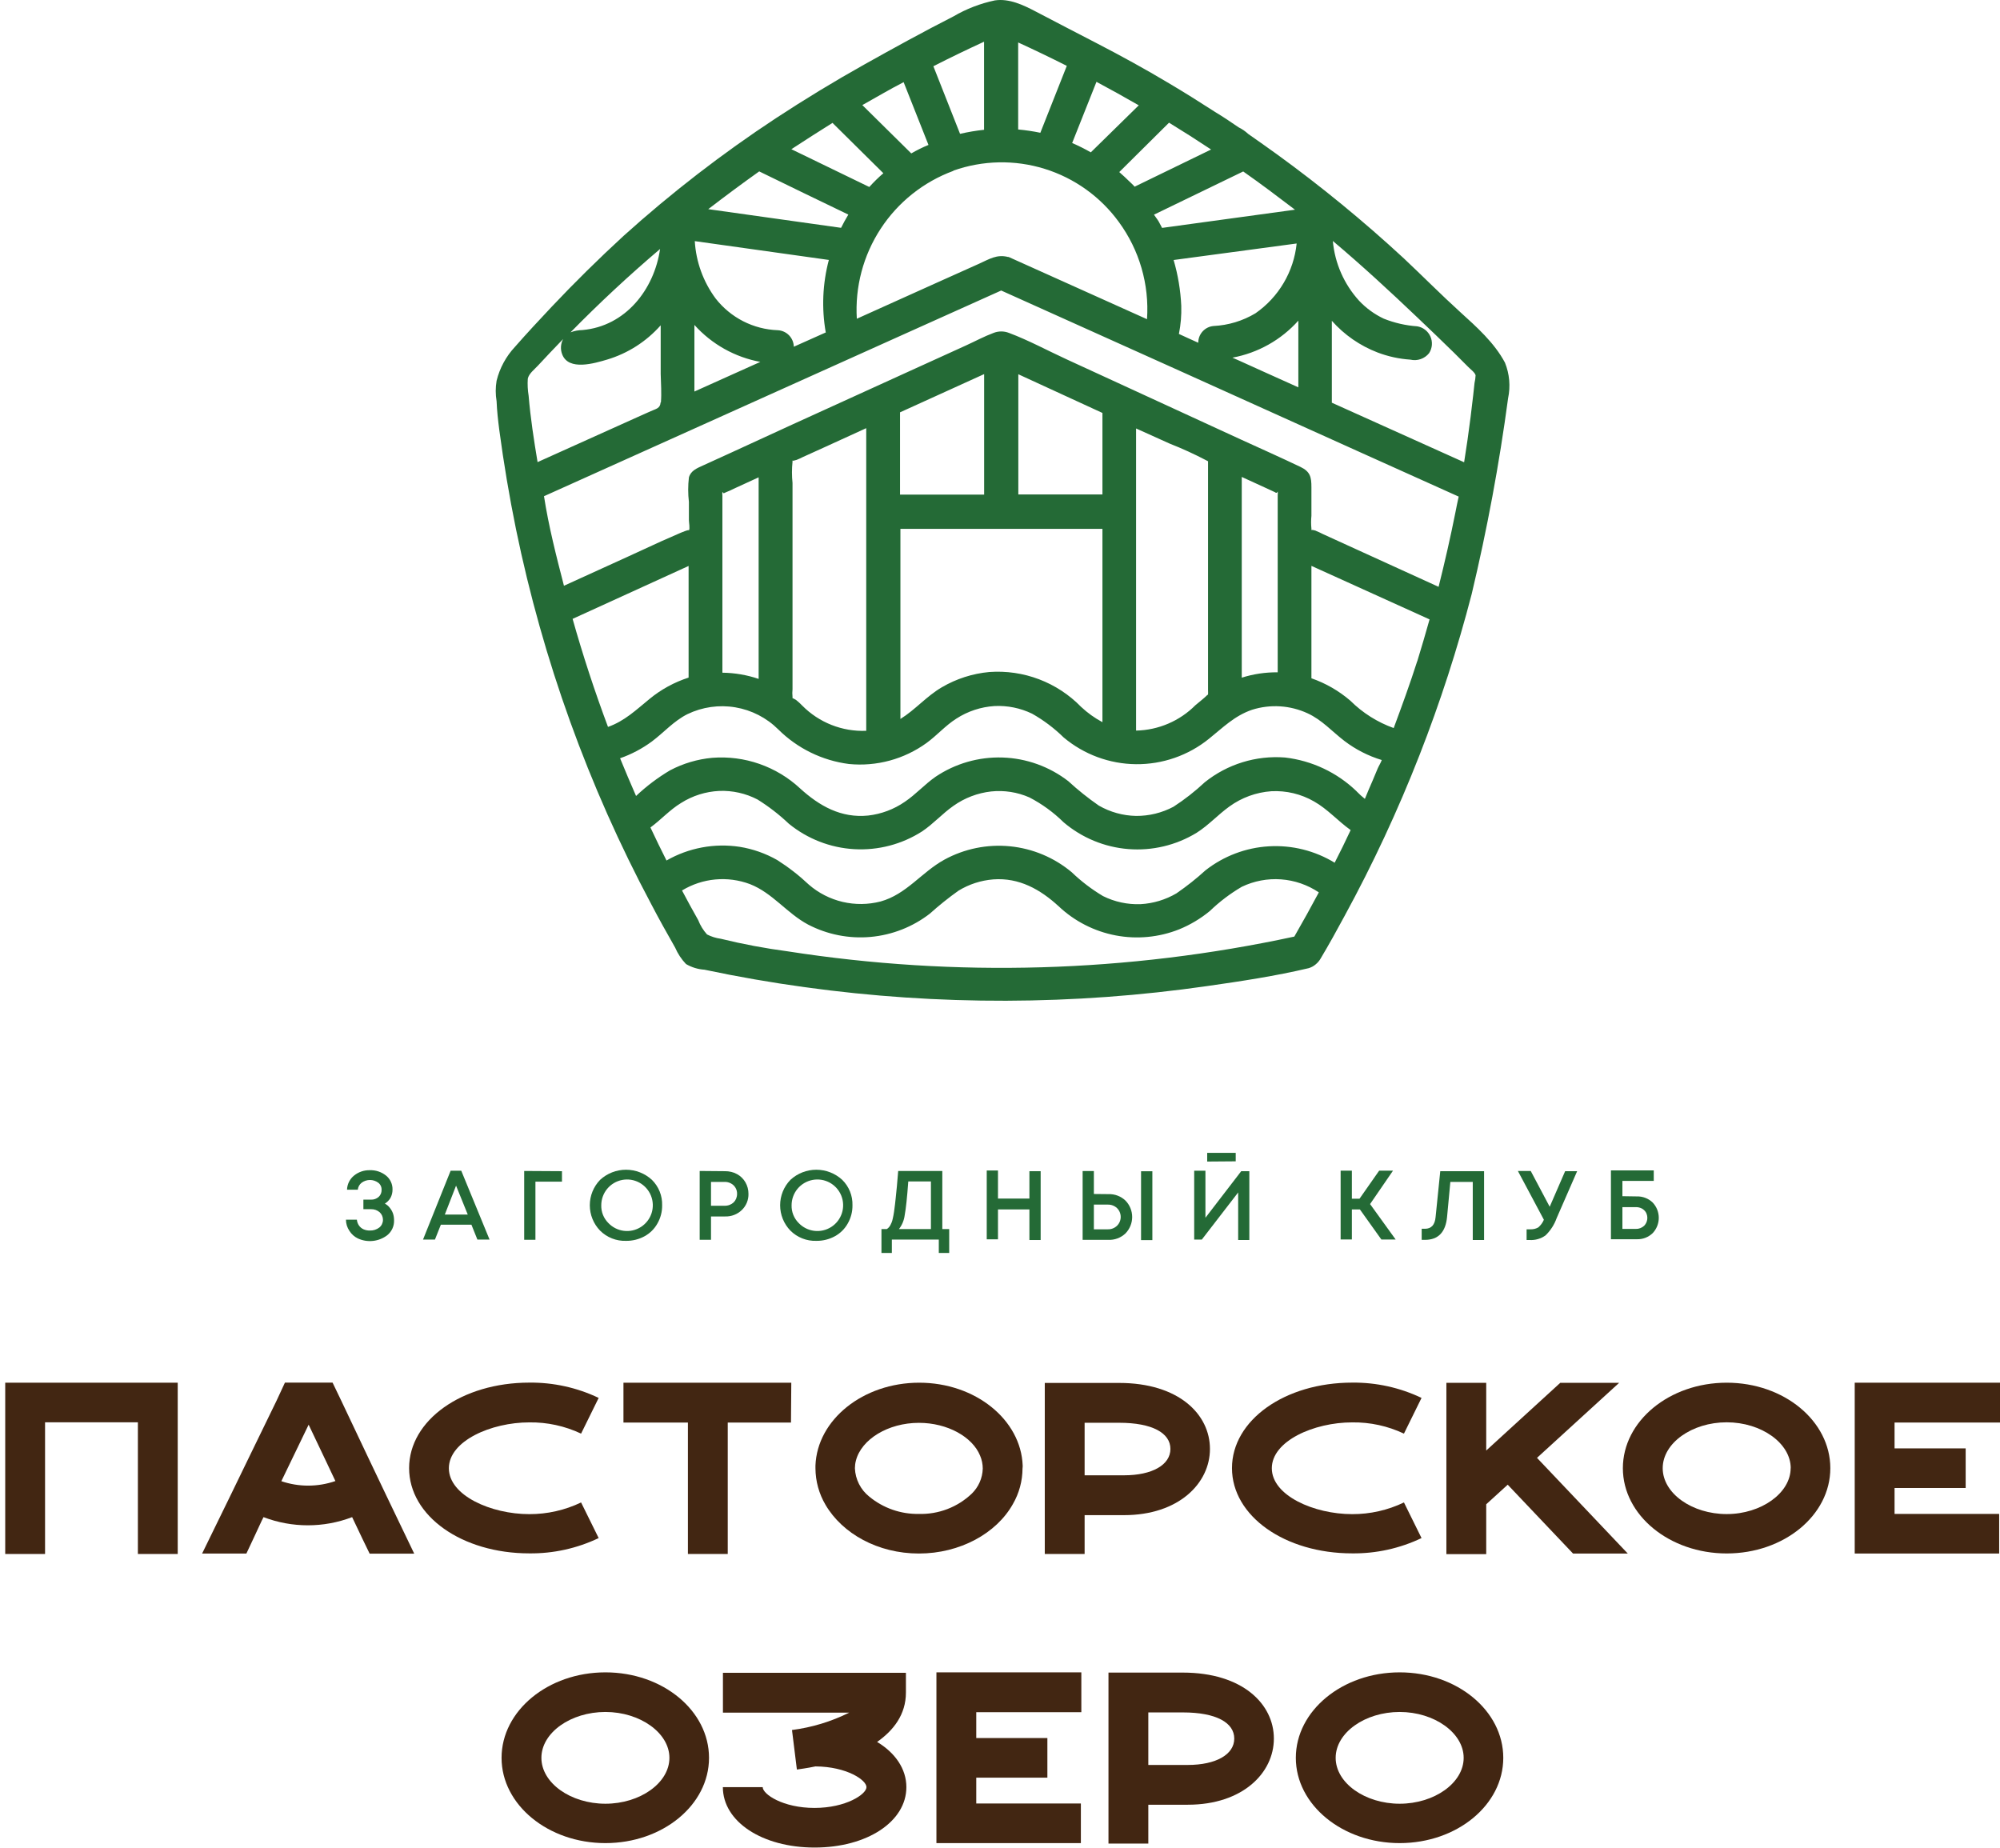 <svg width="197" height="182" viewBox="0 0 197 182" fill="none" xmlns="http://www.w3.org/2000/svg">
<path d="M69.838 173.148C69.838 177.795 65.266 181.546 59.633 181.546C53.999 181.546 49.404 177.78 49.404 173.148C49.404 168.516 53.976 164.727 59.633 164.727C65.289 164.727 69.838 168.501 69.838 173.148ZM65.937 173.148C65.937 170.692 63.052 168.629 59.633 168.629C56.213 168.629 53.328 170.67 53.328 173.148C53.328 175.626 56.213 177.667 59.633 177.667C63.052 177.667 65.937 175.618 65.937 173.148Z" fill="#422612"/>
<path d="M89.278 176.032C89.278 179.429 85.407 181.983 80.24 181.983C75.073 181.983 71.202 179.429 71.202 176.032H75.126C75.126 176.733 77.122 178.081 80.225 178.081C83.328 178.081 85.347 176.733 85.347 176.032C85.347 175.332 83.403 174.014 80.323 173.991C79.434 174.179 78.756 174.255 78.493 174.3L78.011 170.406C79.971 170.154 81.875 169.576 83.644 168.696H71.209V164.772H89.233V166.723C89.233 168.884 88.005 170.451 86.394 171.581C88.171 172.643 89.278 174.232 89.278 176.032Z" fill="#422612"/>
<path d="M96.162 171.197H103.167V175.099H96.162V177.644H106.466V181.546H92.238V164.727H106.511V168.651H96.162V171.197Z" fill="#422612"/>
<path d="M125.476 171.25C125.476 174.639 122.396 177.765 117.003 177.765H113.109V181.591H109.185V164.75H116.498C122.396 164.75 125.476 167.853 125.476 171.25ZM121.575 171.25C121.575 169.683 119.797 168.674 116.521 168.674H113.109V173.848H116.98C119.797 173.848 121.575 172.809 121.575 171.25Z" fill="#422612"/>
<path d="M148.073 173.148C148.073 177.795 143.501 181.546 137.867 181.546C132.233 181.546 127.639 177.78 127.639 173.148C127.639 168.516 132.218 164.727 137.867 164.727C143.516 164.727 148.073 168.501 148.073 173.148ZM144.171 173.148C144.171 170.692 141.287 168.629 137.867 168.629C134.448 168.629 131.563 170.67 131.563 173.148C131.563 175.626 134.455 177.667 137.867 177.667C141.279 177.667 144.171 175.618 144.171 173.148Z" fill="#422612"/>
<path d="M37.91 118.556C38.097 118.656 38.262 118.794 38.392 118.963C38.528 119.13 38.635 119.318 38.708 119.52C38.779 119.731 38.814 119.953 38.814 120.175C38.828 120.463 38.773 120.749 38.654 121.011C38.534 121.273 38.354 121.503 38.128 121.682C37.722 121.986 37.241 122.176 36.736 122.23C36.231 122.285 35.721 122.202 35.259 121.99C34.911 121.825 34.619 121.564 34.415 121.237C34.195 120.912 34.077 120.53 34.076 120.138H35.153C35.17 120.343 35.24 120.54 35.357 120.71C35.47 120.874 35.627 121.004 35.809 121.087C36.006 121.171 36.219 121.212 36.434 121.207C36.767 121.218 37.094 121.115 37.36 120.913C37.473 120.823 37.563 120.708 37.626 120.578C37.688 120.447 37.721 120.305 37.722 120.16C37.723 120.019 37.695 119.879 37.64 119.749C37.584 119.619 37.502 119.503 37.398 119.407C37.162 119.203 36.858 119.095 36.547 119.106H35.794V118.164H36.547C36.824 118.175 37.094 118.078 37.3 117.893C37.395 117.805 37.469 117.698 37.519 117.578C37.568 117.458 37.591 117.329 37.586 117.2C37.592 117.066 37.565 116.932 37.509 116.811C37.453 116.689 37.368 116.582 37.262 116.5C37.025 116.324 36.737 116.228 36.441 116.228C36.145 116.228 35.858 116.324 35.62 116.5C35.514 116.582 35.426 116.686 35.361 116.803C35.296 116.921 35.256 117.051 35.244 117.185H34.182C34.19 116.918 34.255 116.657 34.373 116.418C34.492 116.178 34.66 115.967 34.867 115.799C35.304 115.441 35.854 115.252 36.419 115.264C36.999 115.243 37.568 115.43 38.023 115.792C38.229 115.958 38.394 116.17 38.505 116.41C38.616 116.65 38.67 116.913 38.663 117.177C38.666 117.464 38.596 117.746 38.46 117.998C38.324 118.226 38.136 118.417 37.91 118.556Z" fill="#246A36"/>
<path d="M47.023 122.096L46.436 120.634H43.423L42.843 122.096H41.668L44.387 115.317H45.434L48.221 122.096H47.023ZM44.922 116.786L43.815 119.633H46.074L44.922 116.786Z" fill="#246A36"/>
<path d="M55.354 115.362V116.394H52.74V122.119H51.633V115.34L55.354 115.362Z" fill="#246A36"/>
<path d="M61.658 122.223C61.188 122.239 60.72 122.158 60.282 121.985C59.844 121.813 59.446 121.553 59.112 121.221C58.461 120.551 58.096 119.652 58.096 118.717C58.096 117.782 58.461 116.883 59.112 116.213C59.807 115.573 60.718 115.218 61.662 115.218C62.606 115.218 63.517 115.573 64.212 116.213C64.543 116.539 64.804 116.93 64.978 117.361C65.151 117.793 65.234 118.256 65.221 118.721C65.23 119.346 65.071 119.962 64.761 120.506C64.466 121.04 64.024 121.479 63.489 121.771C62.928 122.077 62.297 122.233 61.658 122.223ZM59.918 120.461C60.324 120.89 60.866 121.164 61.452 121.237C62.038 121.309 62.631 121.175 63.129 120.858C63.627 120.54 63.998 120.059 64.18 119.497C64.361 118.935 64.34 118.327 64.122 117.779C63.903 117.23 63.5 116.775 62.983 116.491C62.465 116.208 61.864 116.114 61.284 116.225C60.704 116.337 60.181 116.647 59.806 117.102C59.43 117.558 59.225 118.13 59.225 118.721C59.216 119.043 59.273 119.363 59.392 119.662C59.511 119.961 59.691 120.233 59.918 120.461Z" fill="#246A36"/>
<path d="M71.427 115.362C71.834 115.358 72.236 115.456 72.595 115.649C72.94 115.836 73.226 116.115 73.423 116.455C73.622 116.8 73.726 117.193 73.724 117.592C73.732 117.889 73.678 118.184 73.565 118.459C73.452 118.734 73.283 118.983 73.069 119.189C72.852 119.399 72.594 119.563 72.312 119.671C72.03 119.78 71.729 119.831 71.427 119.821H70.034V122.119H68.919V115.34L71.427 115.362ZM71.367 118.767C71.536 118.771 71.705 118.743 71.864 118.684C72.009 118.629 72.141 118.547 72.256 118.443C72.366 118.336 72.453 118.208 72.512 118.066C72.572 117.916 72.603 117.754 72.602 117.592C72.607 117.382 72.553 117.175 72.446 116.994C72.34 116.813 72.185 116.665 71.999 116.568C71.806 116.462 71.587 116.41 71.367 116.417H70.034V118.767H71.367Z" fill="#246A36"/>
<path d="M80.405 122.223C79.935 122.239 79.466 122.158 79.029 121.985C78.591 121.813 78.193 121.553 77.859 121.221C77.207 120.551 76.843 119.652 76.843 118.717C76.843 117.782 77.207 116.883 77.859 116.213C78.554 115.573 79.464 115.218 80.409 115.218C81.353 115.218 82.263 115.573 82.958 116.213C83.29 116.539 83.551 116.93 83.725 117.361C83.898 117.793 83.981 118.256 83.968 118.721C83.977 119.346 83.818 119.962 83.508 120.506C83.213 121.04 82.771 121.479 82.235 121.771C81.674 122.077 81.044 122.233 80.405 122.223ZM78.665 120.461C79.071 120.89 79.613 121.164 80.199 121.237C80.785 121.309 81.378 121.175 81.876 120.858C82.374 120.54 82.745 120.059 82.926 119.497C83.108 118.935 83.087 118.327 82.869 117.779C82.65 117.23 82.247 116.775 81.729 116.491C81.211 116.208 80.611 116.114 80.031 116.225C79.451 116.337 78.928 116.647 78.552 117.102C78.177 117.558 77.972 118.13 77.972 118.721C77.963 119.043 78.02 119.363 78.139 119.662C78.258 119.961 78.437 120.233 78.665 120.461Z" fill="#246A36"/>
<path d="M92.818 121.064H93.496V123.414H92.472V122.096H87.847V123.414H86.823V121.064H87.35C87.428 121.014 87.499 120.953 87.561 120.883C87.631 120.802 87.689 120.71 87.734 120.612C87.796 120.495 87.847 120.371 87.885 120.243C87.922 120.115 87.96 119.934 88.005 119.708C88.05 119.482 88.08 119.241 88.111 119C88.141 118.759 88.186 118.443 88.223 118.044C88.261 117.645 88.306 117.253 88.344 116.846C88.382 116.44 88.419 115.942 88.472 115.34H92.818V121.064ZM89.466 116.372C89.353 117.946 89.233 119.053 89.112 119.701C89.049 120.198 88.854 120.669 88.547 121.064H91.696V116.372H89.466Z" fill="#246A36"/>
<path d="M101.397 115.362H102.504V122.141H101.397V119.128H98.301V122.073H97.194V115.294H98.301V118.059H101.397V115.362Z" fill="#246A36"/>
<path d="M109.177 117.622C109.485 117.61 109.793 117.66 110.081 117.769C110.37 117.878 110.633 118.043 110.857 118.255C111.281 118.687 111.519 119.269 111.519 119.874C111.519 120.48 111.281 121.061 110.857 121.494C110.633 121.706 110.37 121.871 110.081 121.98C109.793 122.088 109.485 122.138 109.177 122.126H106.639V115.348H107.746V117.607L109.177 117.622ZM109.102 121.087C109.271 121.094 109.439 121.067 109.597 121.007C109.755 120.948 109.899 120.857 110.021 120.741C110.138 120.627 110.23 120.491 110.294 120.341C110.357 120.191 110.389 120.03 110.389 119.867C110.389 119.704 110.357 119.543 110.294 119.393C110.23 119.243 110.138 119.107 110.021 118.993C109.772 118.763 109.441 118.641 109.102 118.654H107.746V121.087H109.102ZM112.394 115.37H113.508V122.149H112.394V115.37Z" fill="#246A36"/>
<path d="M122.26 115.362H123.059V122.141H121.959V117.456L118.381 122.096H117.628V115.317H118.735V119.949L122.26 115.362ZM118.909 114.413V113.555H121.718V114.391L118.909 114.413Z" fill="#246A36"/>
<path d="M136.067 122.095L133.95 119.128H133.159V122.088H132.052V115.309H133.159V118.073H133.913L135.848 115.309H137.212L134.952 118.601L137.475 122.095H136.067Z" fill="#246A36"/>
<path d="M141.866 115.362H146.182V122.141H145.067V116.417H142.86L142.537 119.866C142.393 121.373 141.663 122.126 140.36 122.126H140.036V121.034H140.36C140.985 121.034 141.339 120.65 141.407 119.874L141.866 115.362Z" fill="#246A36"/>
<path d="M154.166 115.362H155.349L153.33 119.987C153.1 120.632 152.724 121.214 152.231 121.689C151.776 122.015 151.222 122.175 150.664 122.141H150.37V121.087H150.769C151.033 121.095 151.294 121.03 151.523 120.898C151.762 120.693 151.95 120.436 152.072 120.145L149.511 115.34H150.777L152.645 118.865L154.166 115.362Z" fill="#246A36"/>
<path d="M161.223 117.847C161.511 117.838 161.799 117.886 162.068 117.99C162.337 118.093 162.582 118.25 162.79 118.45C163.175 118.857 163.39 119.396 163.39 119.956C163.39 120.517 163.175 121.056 162.79 121.463C162.582 121.664 162.335 121.821 162.064 121.925C161.794 122.028 161.505 122.076 161.216 122.065H158.677V115.287H162.895V116.318H159.807V117.825L161.223 117.847ZM161.125 121.049C161.429 121.057 161.724 120.946 161.946 120.74C162.115 120.567 162.223 120.345 162.254 120.106C162.285 119.867 162.238 119.624 162.12 119.414C162.022 119.256 161.884 119.126 161.72 119.038C161.536 118.944 161.332 118.898 161.125 118.902H159.807V121.049H161.125Z" fill="#246A36"/>
<path d="M17.506 153.067H13.582V140.097H4.438V153.067H0.514V136.196H17.506V153.067Z" fill="#422612"/>
<path d="M57.237 147.991L58.969 151.5C56.837 152.517 54.5 153.033 52.138 153.007C45.494 153.007 40.297 149.324 40.297 144.609C40.297 139.894 45.494 136.188 52.138 136.188C54.5 136.162 56.837 136.677 58.969 137.694L57.237 141.212C55.643 140.46 53.899 140.081 52.138 140.105C48.372 140.105 44.214 141.935 44.214 144.624C44.214 147.313 48.379 149.143 52.138 149.143C53.903 149.148 55.646 148.754 57.237 147.991Z" fill="#422612"/>
<path d="M77.912 140.12H71.683V153.067H67.759V140.12H61.41V136.196H77.942L77.912 140.12Z" fill="#422612"/>
<path d="M100.734 144.36C100.568 139.841 96.072 136.196 90.543 136.196C85.015 136.196 80.496 139.834 80.322 144.353C80.322 144.443 80.322 144.534 80.322 144.624C80.328 145.894 80.671 147.139 81.317 148.232C82.981 151.064 86.468 153.022 90.513 153.022C94.558 153.022 98.158 151.034 99.77 148.149C100.388 147.08 100.715 145.867 100.719 144.632C100.732 144.542 100.737 144.451 100.734 144.36ZM90.513 149.121C88.733 149.155 86.999 148.551 85.625 147.418C85.202 147.082 84.857 146.658 84.612 146.175C84.368 145.693 84.23 145.164 84.209 144.624C84.21 144.37 84.242 144.117 84.307 143.871C84.841 141.777 87.47 140.15 90.513 140.15C93.323 140.15 95.785 141.528 96.539 143.381C96.712 143.783 96.801 144.216 96.802 144.654C96.777 145.588 96.388 146.474 95.718 147.125C95.025 147.785 94.209 148.301 93.315 148.644C92.422 148.986 91.469 149.148 90.513 149.121Z" fill="#422612"/>
<path d="M119.18 142.719C119.18 146.108 116.1 149.242 110.714 149.242H106.835V153.068H102.911V136.219H110.232C116.122 136.219 119.18 139.322 119.18 142.719ZM115.286 142.719C115.286 141.152 113.501 140.143 110.232 140.143H106.835V145.317H110.714C113.501 145.317 115.286 144.286 115.286 142.719Z" fill="#422612"/>
<path d="M138.289 147.991L140.021 151.5C137.889 152.517 135.552 153.033 133.19 153.007C126.547 153.007 121.35 149.324 121.35 144.609C121.35 139.894 126.547 136.188 133.19 136.188C135.552 136.162 137.889 136.677 140.021 137.694L138.289 141.212C136.696 140.459 134.952 140.08 133.19 140.105C129.424 140.105 125.274 141.935 125.274 144.624C125.274 147.313 129.431 149.143 133.19 149.143C134.955 149.149 136.698 148.755 138.289 147.991Z" fill="#422612"/>
<path d="M154.942 153.022L148.51 146.243L146.393 148.171V153.082H142.469V136.21H146.393V142.876L153.684 136.21H159.484L151.394 143.599L160.335 153.022H154.942Z" fill="#422612"/>
<path d="M180.287 144.617C180.287 149.264 175.715 153.015 170.081 153.015C164.448 153.015 159.853 149.249 159.853 144.617C159.853 139.984 164.425 136.196 170.081 136.196C175.738 136.196 180.287 139.977 180.287 144.617ZM176.386 144.617C176.386 142.161 173.501 140.097 170.081 140.097C166.662 140.097 163.777 142.139 163.777 144.617C163.777 147.095 166.662 149.136 170.081 149.136C173.501 149.136 176.378 147.049 176.378 144.617H176.386Z" fill="#422612"/>
<path d="M186.614 142.666H193.619V146.567H186.614V149.121H196.918V153.022H182.69V136.196H197V140.12H186.614V142.666Z" fill="#422612"/>
<path d="M38.061 147.328L36.215 143.456L33.609 137.958L32.758 136.188H28.066L27.245 137.958L24.533 143.532L22.665 147.381L19.909 153.022H24.27L25.023 151.418L25.776 149.798L25.957 149.437C28.768 150.511 31.876 150.511 34.686 149.437L35.703 151.576L36.411 153.037H40.802L38.061 147.328ZM30.355 146.334C29.456 146.335 28.563 146.187 27.712 145.897L30.401 140.331L32.246 144.21L32.284 144.292L33.037 145.882C32.175 146.181 31.268 146.333 30.355 146.334Z" fill="#422612"/>
<path d="M148.238 35.719C147.184 33.745 145.451 32.209 143.817 30.725C141.934 29.015 140.149 27.208 138.281 25.453C134.315 21.786 130.135 18.358 125.763 15.187C124.829 14.509 123.887 13.854 122.946 13.191C122.666 12.929 122.349 12.711 122.004 12.543C121.251 12.023 120.498 11.519 119.7 11.037C118.193 10.065 116.687 9.116 115.135 8.197C112.815 6.811 110.443 5.508 108.04 4.265C106.029 3.233 104.026 2.179 102.015 1.132C100.794 0.492 99.401 -0.171 97.993 0.04C96.558 0.341 95.182 0.873 93.918 1.614C90.958 3.12 88.005 4.747 85.098 6.374C82.19 8.001 79.245 9.794 76.421 11.647C71.137 15.125 66.124 18.997 61.425 23.231C58.969 25.491 56.619 27.803 54.345 30.213C53.117 31.516 51.897 32.827 50.722 34.167C49.844 35.107 49.222 36.256 48.914 37.504C48.801 38.17 48.801 38.849 48.914 39.515C48.952 40.464 49.057 41.391 49.178 42.34C49.615 45.618 50.164 48.882 50.827 52.131C53.472 65.008 57.954 77.437 64.136 89.038C64.889 90.484 65.688 91.915 66.501 93.339C66.759 93.937 67.121 94.486 67.571 94.958C68.124 95.283 68.746 95.474 69.386 95.515C72.665 96.208 75.966 96.783 79.291 97.24C92.437 99.056 105.773 99.017 118.909 97.127C122.238 96.653 125.627 96.141 128.904 95.365C129.159 95.29 129.395 95.162 129.597 94.988C129.795 94.827 129.961 94.63 130.086 94.408C130.9 93.045 131.675 91.644 132.429 90.243C135.224 85.119 137.692 79.824 139.818 74.388C141.847 69.203 143.565 63.901 144.962 58.511C146.48 52.148 147.677 45.712 148.547 39.229C148.796 38.054 148.689 36.832 148.238 35.719ZM131.186 31.599C132.419 32.989 133.969 34.061 135.705 34.725C136.737 35.115 137.821 35.351 138.921 35.425C139.258 35.504 139.61 35.485 139.936 35.372C140.263 35.258 140.551 35.055 140.767 34.785C140.923 34.543 141.017 34.267 141.04 33.98C141.062 33.692 141.012 33.404 140.894 33.141C140.777 32.879 140.595 32.649 140.366 32.475C140.138 32.3 139.869 32.185 139.584 32.141C138.457 32.062 137.349 31.808 136.3 31.388C135.386 30.956 134.56 30.355 133.867 29.618C132.388 27.991 131.481 25.925 131.284 23.735C134.146 26.146 136.895 28.684 139.607 31.267C140.827 32.427 142.039 33.587 143.237 34.762L144.593 36.118C144.781 36.322 145.293 36.691 145.346 36.969C145.334 37.223 145.299 37.475 145.241 37.722C145.195 38.114 145.158 38.513 145.113 38.905C145.03 39.658 144.947 40.344 144.856 41.059C144.668 42.566 144.45 44.072 144.216 45.533L131.186 39.666V31.599ZM96.93 11.88V12.784C96.135 12.868 95.345 13.002 94.565 13.183C93.692 10.959 92.816 8.739 91.937 6.525C93.586 5.681 95.251 4.883 96.93 4.107V11.88ZM89.76 15.111L84.94 10.351C86.28 9.598 87.636 8.8 89.007 8.092C89.828 10.155 90.641 12.212 91.455 14.275C90.875 14.509 90.31 14.795 89.76 15.111ZM102.474 13.078C101.753 12.928 101.023 12.82 100.29 12.754V4.183C101.902 4.921 103.498 5.689 105.08 6.487C104.216 8.687 103.348 10.883 102.474 13.078ZM143.358 50.474C142.868 52.929 142.311 55.37 141.701 57.803L130.305 52.606C130.075 52.484 129.839 52.376 129.597 52.282C129.868 52.365 129.273 52.139 129.175 52.214C129.182 52.166 129.182 52.118 129.175 52.071C129.133 51.65 129.133 51.226 129.175 50.806V47.996C129.175 46.994 129.069 46.452 128.068 45.977C126.124 45.051 124.151 44.17 122.185 43.273L110.729 38.001L105.095 35.41C103.205 34.544 101.329 33.52 99.378 32.789C98.894 32.601 98.356 32.601 97.872 32.789C96.938 33.135 96.034 33.625 95.123 34.039L89.376 36.653L78.033 41.82L72.067 44.562L69.228 45.857C68.648 46.121 68.038 46.362 67.857 47.032C67.763 47.833 67.763 48.642 67.857 49.442V51.235C67.857 51.483 67.978 52.041 67.857 52.259C67.955 52.086 66.998 52.5 66.878 52.553L65.161 53.306L61.884 54.812L55.55 57.697C54.797 54.79 54.043 51.845 53.584 48.877L88.916 32.977L98.618 28.616C110.322 33.874 122.025 39.146 133.724 44.433L143.681 48.915C143.561 49.427 143.463 49.947 143.358 50.474ZM139.592 65.139C138.884 67.353 138.085 69.545 137.279 71.714C135.675 71.14 134.217 70.219 133.009 69.018C131.881 68.047 130.58 67.299 129.175 66.811V55.739L140.812 61.011C140.42 62.407 140.016 63.783 139.599 65.139H139.592ZM133.626 77.943C131.703 76.09 129.223 74.92 126.569 74.614C123.721 74.394 120.896 75.266 118.668 77.054C117.714 77.947 116.683 78.754 115.587 79.465C114.453 80.066 113.188 80.377 111.904 80.368C110.615 80.344 109.354 79.994 108.236 79.352C107.178 78.618 106.171 77.813 105.223 76.941C103.364 75.505 101.099 74.691 98.75 74.615C96.401 74.539 94.088 75.206 92.14 76.52C91.063 77.273 90.212 78.245 89.127 78.975C88.052 79.718 86.81 80.184 85.512 80.331C82.853 80.602 80.707 79.389 78.808 77.657C77.654 76.584 76.289 75.763 74.801 75.244C73.313 74.725 71.733 74.521 70.162 74.644C68.705 74.777 67.29 75.197 65.997 75.879C64.792 76.594 63.67 77.44 62.652 78.403C62.11 77.167 61.585 75.93 61.078 74.689C62.196 74.298 63.25 73.742 64.204 73.04C65.402 72.144 66.358 71.021 67.714 70.343C69.178 69.637 70.825 69.403 72.428 69.672C74.031 69.942 75.51 70.703 76.662 71.85C78.544 73.72 80.99 74.916 83.621 75.254C86.337 75.521 89.057 74.784 91.266 73.183C92.298 72.43 93.127 71.466 94.196 70.788C95.324 70.057 96.621 69.629 97.962 69.545C99.239 69.483 100.51 69.742 101.661 70.298C102.792 70.938 103.836 71.723 104.764 72.633C106.762 74.314 109.283 75.247 111.893 75.273C114.504 75.299 117.043 74.416 119.075 72.776C120.46 71.669 121.575 70.517 123.323 69.914C125.127 69.344 127.08 69.467 128.798 70.261C130.222 70.916 131.201 72.046 132.421 72.98C133.526 73.823 134.774 74.46 136.104 74.863C136.006 75.141 135.78 75.503 135.698 75.706C135.532 76.113 135.366 76.512 135.193 76.911C134.937 77.506 134.673 78.101 134.44 78.689C134.156 78.463 133.887 78.219 133.634 77.958L133.626 77.943ZM127.488 92.254C111.087 95.796 94.175 96.289 77.596 93.708C75.371 93.414 73.163 92.999 70.983 92.465C70.515 92.401 70.062 92.259 69.642 92.043C69.27 91.63 68.977 91.153 68.776 90.635C68.226 89.671 67.699 88.691 67.179 87.712C68.175 87.107 69.295 86.736 70.455 86.628C71.615 86.52 72.785 86.677 73.875 87.087C76.097 87.953 77.513 89.964 79.599 91.071C81.492 92.056 83.627 92.478 85.752 92.287C87.877 92.096 89.903 91.3 91.59 89.994C92.486 89.188 93.426 88.434 94.407 87.735C95.448 87.098 96.625 86.716 97.842 86.62C100.388 86.432 102.474 87.607 104.289 89.279C105.846 90.746 107.79 91.737 109.891 92.138C111.993 92.538 114.165 92.33 116.152 91.538C117.241 91.093 118.256 90.486 119.165 89.738C120.116 88.821 121.173 88.019 122.313 87.351C123.517 86.773 124.851 86.52 126.182 86.617C127.514 86.713 128.797 87.156 129.905 87.9C129.127 89.357 128.324 90.805 127.495 92.246L127.488 92.254ZM115.888 87.991C114.808 88.625 113.592 88.992 112.341 89.06C111.061 89.107 109.789 88.833 108.643 88.262C107.53 87.599 106.496 86.81 105.562 85.912C103.838 84.47 101.719 83.581 99.482 83.36C97.245 83.14 94.994 83.599 93.021 84.677C90.762 85.92 89.293 88.089 86.732 88.797C85.51 89.112 84.229 89.125 82.999 88.837C81.77 88.548 80.629 87.966 79.675 87.14C78.715 86.234 77.671 85.422 76.556 84.714C75.409 84.061 74.154 83.62 72.851 83.411C70.367 83.035 67.829 83.51 65.65 84.76C65.108 83.685 64.581 82.6 64.068 81.506C65.1 80.753 65.966 79.773 67.081 79.096C68.212 78.379 69.51 77.969 70.847 77.906C72.154 77.855 73.453 78.146 74.613 78.749C75.721 79.439 76.755 80.239 77.701 81.137C79.531 82.63 81.785 83.508 84.143 83.643C86.501 83.778 88.841 83.165 90.83 81.89C91.952 81.137 92.826 80.135 93.918 79.374C95.015 78.595 96.293 78.108 97.631 77.958C98.916 77.824 100.214 78.026 101.397 78.546C102.635 79.189 103.77 80.014 104.764 80.994C106.56 82.523 108.793 83.448 111.144 83.634C113.496 83.821 115.847 83.26 117.862 82.033C119.052 81.28 119.963 80.255 121.093 79.442C122.303 78.563 123.736 78.041 125.228 77.936C126.7 77.859 128.162 78.209 129.438 78.945C130.772 79.698 131.788 80.873 133.039 81.762C132.537 82.841 132.012 83.913 131.465 84.978C129.519 83.791 127.257 83.227 124.982 83.362C122.707 83.496 120.527 84.323 118.736 85.731C117.842 86.546 116.893 87.298 115.896 87.983L115.888 87.991ZM67.827 66.743C66.42 67.196 65.111 67.912 63.971 68.852C62.637 69.944 61.523 71.021 59.888 71.601C58.573 68.086 57.41 64.539 56.401 60.959L67.827 55.746V66.743ZM71.156 54.074V48.802C71.141 48.687 71.141 48.571 71.156 48.456L71.284 48.591L71.563 48.463C71.802 48.372 72.036 48.266 72.263 48.147L74.726 47.017V66.871C73.576 66.481 72.371 66.275 71.156 66.261V54.074ZM78.055 45.367C78.131 45.224 78.003 45.435 78.116 45.367C78.033 45.428 78.454 45.3 78.462 45.3C78.655 45.225 78.844 45.14 79.027 45.044L81.287 44.019L85.324 42.174V71.985C84.158 72.033 82.995 71.836 81.909 71.408C80.824 70.98 79.839 70.33 79.019 69.5C78.831 69.303 78.63 69.119 78.417 68.95C78.304 68.882 77.995 68.694 78.063 68.807C78.063 68.769 78.063 68.686 78.063 68.641C78.036 68.391 78.036 68.138 78.063 67.888V47.574C77.991 46.878 77.991 46.176 78.063 45.48C78.063 45.48 78.048 45.39 78.063 45.36L78.055 45.367ZM108.59 40.795V48.704H100.305V36.864L108.59 40.675V40.795ZM108.59 71.134C107.827 70.726 107.12 70.22 106.489 69.628C105.324 68.431 103.911 67.503 102.35 66.91C100.788 66.316 99.116 66.072 97.45 66.193C95.797 66.345 94.197 66.859 92.765 67.7C91.259 68.581 90.152 69.914 88.691 70.818V52.093H108.59V71.195V71.134ZM88.653 40.615L96.938 36.849V48.719H88.653V40.615ZM111.942 41.963C111.912 41.91 111.987 41.94 111.942 41.986V41.963ZM115.211 43.695C116.458 44.185 117.678 44.743 118.864 45.367C118.902 45.396 118.945 45.417 118.992 45.428C118.992 45.488 118.992 45.548 118.992 45.593V67.963C119 68.116 119 68.27 118.992 68.423C118.992 68.423 118.954 68.423 118.901 68.475C118.547 68.829 118.148 69.116 117.756 69.455C116.205 71.018 114.106 71.918 111.904 71.963V42.347C111.901 42.299 111.901 42.252 111.904 42.204L115.211 43.695ZM122.313 66.728V46.979L124.618 48.034L125.318 48.358L125.59 48.486C125.703 48.584 125.793 48.561 125.853 48.41C125.868 48.528 125.868 48.647 125.853 48.764V66.223C124.653 66.21 123.458 66.388 122.313 66.751V66.728ZM81.987 12.091L87.011 17.062C86.521 17.485 86.058 17.938 85.625 18.418L77.95 14.697C79.296 13.818 80.641 12.957 81.987 12.114V12.091ZM93.91 16.806C96.808 15.781 99.959 15.719 102.895 16.63C105.83 17.541 108.393 19.375 110.202 21.86C112.231 24.625 113.215 28.019 112.981 31.441L99.348 25.31H99.288C98.181 25.031 97.45 25.521 96.433 25.98L92.321 27.825L84.397 31.396C84.206 28.267 85.028 25.161 86.742 22.537C88.455 19.913 90.969 17.911 93.91 16.829V16.806ZM115.15 12.084C116.551 12.942 117.932 13.823 119.293 14.727L111.761 18.388C111.595 18.184 111.362 17.996 111.249 17.876C110.925 17.552 110.586 17.25 110.247 16.949L115.15 12.084ZM114.465 22.448C114.359 22.237 114.246 22.026 114.133 21.822C114.021 21.619 113.802 21.363 113.667 21.145L122.456 16.889C124.189 18.102 125.883 19.382 127.555 20.655L114.465 22.448ZM127.887 31.561V38.152L124.272 36.525L122.193 35.583L121.394 35.229C123.903 34.767 126.186 33.485 127.887 31.584V31.561ZM116.122 32.894C116.305 31.985 116.383 31.058 116.355 30.13C116.285 28.599 116.032 27.082 115.602 25.611L127.721 23.984C127.58 25.355 127.144 26.679 126.443 27.866C125.743 29.053 124.794 30.075 123.661 30.861C122.409 31.61 120.992 32.039 119.534 32.111C119.122 32.147 118.738 32.337 118.459 32.642C118.18 32.948 118.026 33.347 118.028 33.761C117.44 33.512 116.792 33.188 116.122 32.894ZM107.445 15.006C106.85 14.665 106.237 14.358 105.607 14.087L108.002 8.061C109.403 8.81 110.792 9.58 112.168 10.374L107.445 15.006ZM74.764 16.874C77.691 18.305 80.624 19.726 83.561 21.137C83.305 21.566 83.064 21.996 82.846 22.44L69.763 20.602C71.425 19.322 73.102 18.079 74.794 16.874H74.764ZM74.884 35.651L74.094 36.005L72.015 36.939L68.399 38.566V32.006C70.108 33.909 72.399 35.191 74.915 35.651H74.884ZM81.309 32.759L78.191 34.152C78.182 33.73 78.013 33.327 77.717 33.025C77.422 32.723 77.023 32.544 76.602 32.525C75.418 32.482 74.258 32.18 73.203 31.642C72.148 31.103 71.223 30.34 70.493 29.407C69.273 27.761 68.558 25.796 68.437 23.751L81.641 25.604C81.022 27.938 80.919 30.38 81.339 32.759H81.309ZM65.07 39.636C65.025 40.238 64.626 40.261 64.099 40.502L62.833 41.067L52.951 45.518C52.59 43.349 52.251 41.164 52.07 38.98C51.979 38.428 51.951 37.867 51.987 37.308C52.078 36.811 52.65 36.382 52.981 36.02C53.78 35.162 54.586 34.303 55.407 33.459C55.425 33.437 55.445 33.417 55.467 33.399C55.344 33.629 55.273 33.882 55.257 34.142C55.241 34.402 55.282 34.663 55.377 34.906C56.009 36.562 58.578 35.779 59.805 35.418C61.843 34.807 63.669 33.638 65.078 32.043V36.841C65.1 37.783 65.176 38.709 65.1 39.636H65.07ZM57.373 32.51C56.971 32.516 56.573 32.592 56.197 32.736C59.014 29.864 61.955 27.127 65.017 24.526C64.438 28.518 61.613 32.134 57.373 32.51Z" fill="#246A36"/>
<path d="M78.402 68.913C78.461 68.957 78.461 68.964 78.402 68.913V68.913Z" fill="#616569"/>
</svg>
